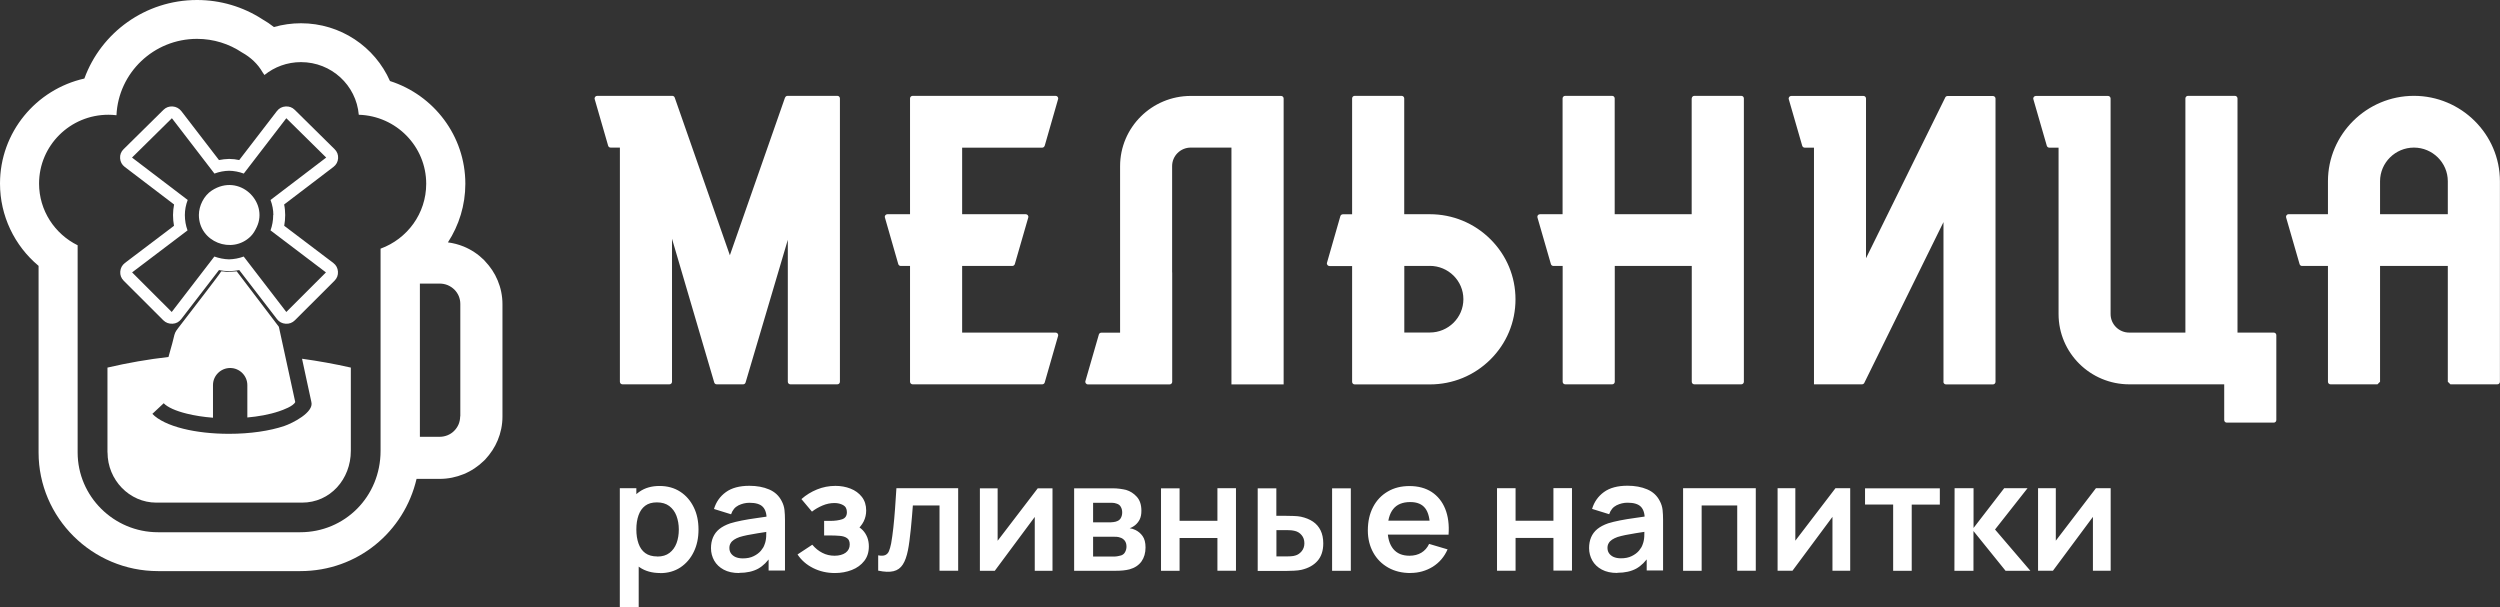 <svg width="284" height="69" viewBox="0 0 284 69" fill="none" xmlns="http://www.w3.org/2000/svg">
<rect x="0" y="0" width="284" height="69" fill="#333333" stroke="none"/>
<path d="M89.174 11.098L82.913 28.997L76.653 11.098C76.616 10.97 76.496 10.888 76.367 10.888H67.842C67.649 10.888 67.501 11.079 67.557 11.262L69.085 16.555C69.122 16.683 69.232 16.766 69.37 16.766H70.42V43.367C70.42 43.532 70.549 43.66 70.715 43.66H76.045C76.211 43.66 76.34 43.532 76.34 43.367V27.123L81.136 43.45C81.173 43.578 81.284 43.66 81.422 43.66H84.414C84.552 43.66 84.662 43.578 84.699 43.45L89.496 27.242V43.367C89.496 43.532 89.625 43.66 89.79 43.66H95.121C95.287 43.66 95.415 43.532 95.415 43.367V11.18C95.415 11.016 95.287 10.888 95.121 10.888H89.468C89.339 10.888 89.219 10.97 89.183 11.098H89.174ZM162.429 30.213H159.529V37.773H162.429C164.528 37.773 166.241 36.081 166.241 33.988C166.241 31.895 164.528 30.204 162.429 30.204V30.213ZM169.315 40.835C167.474 42.663 165.034 43.669 162.429 43.669H153.895C153.729 43.669 153.6 43.541 153.6 43.376V30.222H151.031C150.838 30.222 150.691 30.039 150.746 29.847L152.265 24.554C152.302 24.426 152.422 24.344 152.551 24.344H153.6V11.18C153.6 11.016 153.729 10.888 153.895 10.888H159.225C159.391 10.888 159.52 11.025 159.52 11.18V24.335H162.42C165.016 24.335 167.465 25.34 169.306 27.169C171.148 28.997 172.16 31.419 172.16 34.006C172.16 36.593 171.148 39.016 169.306 40.844L169.315 40.835ZM239.763 35.679C239.763 36.84 240.711 37.782 241.881 37.782H248.261V11.18C248.261 11.016 248.399 10.888 248.555 10.888H253.886C254.051 10.888 254.18 11.025 254.18 11.18V37.782H258.296C258.461 37.782 258.59 37.91 258.59 38.074V42.417V43.367V47.719C258.59 47.883 258.461 48.011 258.296 48.011H252.965C252.799 48.011 252.671 47.883 252.671 47.719V43.66H241.89C237.452 43.66 233.853 40.086 233.853 35.679V16.775H232.803C232.674 16.775 232.554 16.683 232.518 16.564L230.989 11.271C230.934 11.079 231.081 10.897 231.275 10.897H239.468C239.634 10.897 239.763 11.034 239.763 11.189V35.688V35.679ZM278.071 24.335H270.374V20.587C270.374 18.484 272.105 16.766 274.223 16.766C276.34 16.766 278.071 18.484 278.071 20.587V24.335ZM264.455 24.335H259.98C259.787 24.335 259.649 24.527 259.704 24.709L261.232 30.002C261.269 30.13 261.38 30.213 261.509 30.213H264.455V33.961V43.367C264.455 43.532 264.584 43.66 264.749 43.66H270.08L270.374 43.367V30.213H278.071V43.367L278.366 43.66H283.696C283.862 43.66 283.991 43.532 283.991 43.367V24.335V20.587C283.991 15.248 279.59 10.888 274.223 10.888C268.846 10.888 264.455 15.257 264.455 20.587V24.335ZM133.162 30.953V43.367V43.386C133.162 43.541 133.024 43.669 132.867 43.669H123.587C123.394 43.669 123.246 43.477 123.302 43.294L124.83 38.001C124.867 37.873 124.986 37.791 125.115 37.791H127.242V30.962V18.877C127.242 14.471 130.842 10.897 135.279 10.897H145.526C145.692 10.897 145.821 11.025 145.821 11.189V43.669H139.892V16.766H135.27C134.101 16.766 133.153 17.707 133.153 18.868V30.953H133.162ZM192.175 11.18V24.335H183.429V11.18C183.429 11.016 183.3 10.888 183.134 10.888H177.804C177.638 10.888 177.509 11.025 177.509 11.18V24.335H174.941C174.738 24.335 174.6 24.517 174.655 24.709L176.183 30.002C176.22 30.13 176.34 30.213 176.469 30.213H177.518V43.367C177.518 43.532 177.647 43.66 177.813 43.66H183.144C183.309 43.66 183.438 43.532 183.438 43.367V30.213H192.184V43.367C192.184 43.532 192.313 43.66 192.479 43.66H197.809C197.975 43.66 198.104 43.532 198.104 43.367V11.18C198.104 11.016 197.975 10.888 197.809 10.888H192.479C192.313 10.888 192.184 11.025 192.184 11.18H192.175ZM220.779 43.367V25.231L211.803 43.459C211.766 43.578 211.647 43.66 211.518 43.66H206.068V16.775H205.018C204.889 16.775 204.769 16.683 204.733 16.564L203.204 11.271C203.149 11.079 203.296 10.897 203.49 10.897H211.683C211.849 10.897 211.978 11.025 211.978 11.189V29.335L220.964 11.107C221 10.988 221.12 10.906 221.24 10.906H226.395C226.552 10.906 226.69 11.034 226.69 11.198V43.376C226.69 43.541 226.561 43.669 226.395 43.669H221.065C220.899 43.669 220.77 43.532 220.77 43.376L220.779 43.367ZM118.68 16.555L120.199 11.262C120.254 11.07 120.116 10.888 119.914 10.888H103.674C103.508 10.888 103.379 11.025 103.379 11.18V24.335H100.81C100.617 24.335 100.47 24.517 100.525 24.709L102.044 30.002C102.081 30.13 102.201 30.213 102.329 30.213H103.379V43.367C103.379 43.532 103.517 43.66 103.674 43.66H118.395C118.524 43.66 118.643 43.578 118.68 43.45L120.199 38.157C120.254 37.965 120.116 37.782 119.914 37.782H109.299V30.213H114.998C115.126 30.213 115.246 30.121 115.283 30.002L116.811 24.709C116.866 24.517 116.719 24.335 116.526 24.335H109.299V16.775H118.385C118.514 16.775 118.634 16.692 118.671 16.564L118.68 16.555Z" fill="white"/>
<path fill-rule="evenodd" clip-rule="evenodd" d="M56.528 31.84C56.196 31.035 55.708 30.313 55.119 29.692L54.981 29.536C54.327 28.887 53.535 28.357 52.661 28C52.099 27.772 51.501 27.616 50.884 27.534C52.145 25.596 52.863 23.302 52.863 20.879C52.863 15.44 49.282 10.796 44.301 9.205C42.589 5.32 38.685 2.642 34.193 2.642C33.143 2.642 32.103 2.788 31.118 3.072C30.713 2.752 30.28 2.459 29.829 2.203C27.61 0.759 25.032 0 22.381 0C16.516 0 11.48 3.702 9.584 8.922C4.097 10.156 0 15.029 0 20.852C0 24.508 1.639 27.909 4.382 30.203V51.403C4.382 58.816 10.477 64.877 17.953 64.877H34.119C40.637 64.877 45.922 60.398 47.321 54.401H49.945C50.902 54.401 51.823 54.209 52.67 53.862C53.545 53.505 54.327 52.975 54.99 52.326L55.128 52.189C55.717 51.549 56.205 50.827 56.537 50.022C56.886 49.19 57.08 48.276 57.08 47.325V34.555C57.08 33.604 56.886 32.69 56.537 31.858L56.528 31.84ZM52.274 47.307C52.274 47.618 52.21 47.92 52.099 48.194C51.98 48.477 51.805 48.733 51.593 48.944C51.381 49.163 51.123 49.328 50.838 49.446C50.562 49.556 50.267 49.62 49.954 49.62H47.699V32.215H49.954C50.267 32.215 50.571 32.279 50.847 32.388C51.133 32.507 51.39 32.681 51.611 32.891C51.823 33.101 51.998 33.357 52.118 33.641C52.228 33.915 52.292 34.208 52.292 34.527V47.298L52.274 47.307ZM29.838 8.227C29.286 7.258 28.476 6.509 27.49 5.96C26.027 4.982 24.268 4.415 22.381 4.415C17.465 4.415 13.451 8.264 13.23 13.091C12.926 13.054 12.622 13.036 12.309 13.036C7.964 13.036 4.438 16.537 4.438 20.852C4.438 23.923 6.224 26.583 8.82 27.863V51.403C8.82 56.385 12.926 60.462 17.943 60.462H34.11C39.155 60.462 43.233 56.44 43.233 51.211V28.247C46.262 27.141 48.417 24.262 48.417 20.879C48.417 16.628 45.01 13.164 40.757 13.036C40.471 9.681 37.645 7.057 34.193 7.057C32.618 7.057 31.173 7.606 30.041 8.52C29.976 8.419 29.912 8.328 29.838 8.227Z" fill="white"/>
<path fill-rule="evenodd" clip-rule="evenodd" d="M12.217 51.403C12.217 54.529 14.712 57.098 17.759 57.098H34.312C37.507 57.098 39.855 54.447 39.855 51.211V41.758C38.004 41.338 36.154 41.009 34.312 40.753L34.331 40.844L34.837 43.194L35.371 45.662C35.693 46.85 33.189 48.093 32.287 48.395C30.667 48.944 28.448 49.282 26.017 49.282C24.084 49.282 22.289 49.072 20.825 48.706C19.232 48.313 17.98 47.719 17.308 47.015L18.597 45.808C19.03 46.265 19.969 46.686 21.239 46.996C22.105 47.207 23.108 47.371 24.195 47.453V43.742C24.195 42.672 25.078 41.804 26.146 41.804C27.214 41.804 28.098 42.682 28.098 43.742V47.426C29.332 47.316 30.593 47.097 31.698 46.722C32.158 46.567 33.327 46.146 33.539 45.671L31.679 37.124L26.892 30.825L25.953 30.889C25.575 30.889 25.493 30.825 25.134 30.825C24.94 31.191 21.534 35.569 21.175 36.054C19.407 38.403 20.153 37.078 19.324 39.884C19.287 39.994 19.223 40.241 19.14 40.552C16.829 40.817 14.518 41.219 12.208 41.758V51.403H12.217Z" fill="white"/>
<path fill-rule="evenodd" clip-rule="evenodd" d="M32.287 25.651L37.866 29.874C38.188 30.121 38.363 30.45 38.391 30.853C38.418 31.255 38.289 31.602 38.004 31.886L33.502 36.383C33.217 36.666 32.858 36.804 32.453 36.776C32.048 36.749 31.716 36.575 31.468 36.255L27.177 30.679C26.809 30.752 26.441 30.789 26.063 30.807C26.036 30.807 26.017 30.807 25.99 30.807C25.612 30.798 25.244 30.752 24.876 30.679L20.586 36.255C20.337 36.575 20.006 36.758 19.601 36.776C19.195 36.794 18.836 36.666 18.551 36.383L14.049 31.886C13.764 31.602 13.635 31.246 13.662 30.853C13.69 30.45 13.874 30.121 14.187 29.874L19.766 25.651C19.692 25.249 19.656 24.837 19.656 24.426C19.656 24.015 19.702 23.622 19.775 23.229L14.169 18.959C13.846 18.713 13.671 18.384 13.644 17.981C13.616 17.579 13.754 17.223 14.04 16.948L18.569 12.478C18.855 12.195 19.214 12.067 19.61 12.094C20.006 12.122 20.346 12.305 20.595 12.615L24.876 18.182C25.244 18.109 25.622 18.064 25.999 18.055C26.017 18.055 26.036 18.055 26.054 18.055C26.432 18.055 26.809 18.1 27.177 18.182L31.458 12.615C31.707 12.295 32.038 12.122 32.443 12.094C32.849 12.067 33.198 12.195 33.484 12.478L38.013 16.948C38.299 17.232 38.437 17.588 38.409 17.981C38.382 18.374 38.207 18.713 37.884 18.959L32.278 23.229C32.361 23.622 32.397 24.024 32.397 24.426C32.397 24.828 32.361 25.249 32.287 25.651ZM31.053 24.426C31.053 23.859 30.943 23.274 30.731 22.717L37.056 17.899L32.526 13.429L27.693 19.718C27.131 19.508 26.57 19.407 26.027 19.398C25.483 19.407 24.922 19.508 24.36 19.718L19.527 13.429L14.997 17.899L21.322 22.717C21.11 23.274 21 23.859 21 24.426C21 25.057 21.11 25.642 21.304 26.172L15.007 30.944L19.508 35.442L24.351 29.143C24.885 29.335 25.447 29.445 26.017 29.463C26.588 29.445 27.15 29.344 27.684 29.143L32.526 35.442L37.028 30.944L30.731 26.172C30.924 25.642 31.035 25.057 31.035 24.426H31.053Z" fill="white"/>
<path fill-rule="evenodd" clip-rule="evenodd" d="M22.593 24.426C22.593 23.375 23.163 22.223 24.066 21.638C27.187 19.618 30.529 22.927 29.166 25.797C28.963 26.218 28.779 26.547 28.476 26.849C26.367 28.942 22.593 27.488 22.593 24.426Z" fill="white"/>
<path d="M26.036 26.41C27.139 26.41 28.034 25.522 28.034 24.426C28.034 23.331 27.139 22.442 26.036 22.442C24.932 22.442 24.038 23.331 24.038 24.426C24.038 25.522 24.932 26.41 26.036 26.41Z" fill="white"/>
<path d="M75.005 65.097C74.075 65.097 73.292 64.877 72.666 64.448C72.04 64.018 71.562 63.424 71.249 62.674C70.936 61.925 70.77 61.084 70.77 60.151C70.77 59.219 70.926 58.359 71.249 57.619C71.562 56.869 72.031 56.284 72.648 55.855C73.265 55.425 74.02 55.206 74.922 55.206C75.824 55.206 76.607 55.425 77.27 55.855C77.932 56.284 78.439 56.869 78.807 57.619C79.175 58.359 79.35 59.209 79.35 60.16C79.35 61.111 79.175 61.943 78.816 62.683C78.457 63.433 77.951 64.018 77.297 64.457C76.644 64.886 75.879 65.106 75.005 65.106V65.097ZM70.411 69V55.462H72.289V62.043H72.556V69H70.411ZM74.683 63.223C75.235 63.223 75.695 63.086 76.054 62.811C76.413 62.537 76.68 62.171 76.855 61.705C77.03 61.239 77.113 60.718 77.113 60.151C77.113 59.584 77.021 59.072 76.846 58.597C76.671 58.131 76.395 57.765 76.027 57.482C75.659 57.208 75.189 57.07 74.618 57.07C74.075 57.07 73.633 57.198 73.292 57.454C72.952 57.71 72.703 58.067 72.537 58.533C72.372 58.999 72.289 59.529 72.289 60.142C72.289 60.754 72.372 61.285 72.537 61.751C72.703 62.217 72.952 62.574 73.302 62.83C73.651 63.086 74.112 63.214 74.683 63.214V63.223ZM83.963 65.097C83.272 65.097 82.692 64.969 82.213 64.713C81.735 64.457 81.376 64.109 81.136 63.689C80.897 63.259 80.768 62.793 80.768 62.272C80.768 61.824 80.842 61.413 80.998 61.047C81.155 60.681 81.385 60.37 81.707 60.105C82.029 59.849 82.434 59.63 82.941 59.456C83.327 59.337 83.769 59.228 84.285 59.127C84.8 59.027 85.353 58.935 85.96 58.853C86.559 58.771 87.194 58.679 87.848 58.579L87.093 59.008C87.093 58.359 86.955 57.884 86.651 57.573C86.347 57.262 85.841 57.116 85.132 57.116C84.699 57.116 84.285 57.217 83.889 57.409C83.493 57.61 83.208 57.948 83.051 58.423L81.109 57.82C81.348 57.025 81.79 56.394 82.453 55.909C83.116 55.425 84.009 55.187 85.132 55.187C85.979 55.187 86.725 55.324 87.369 55.599C88.013 55.873 88.492 56.312 88.805 56.933C88.98 57.262 89.081 57.601 89.118 57.939C89.155 58.286 89.174 58.661 89.174 59.063V64.813H87.314V62.784L87.627 63.113C87.194 63.789 86.697 64.283 86.126 64.603C85.546 64.914 84.837 65.078 83.981 65.078L83.963 65.097ZM84.386 63.433C84.865 63.433 85.279 63.351 85.62 63.177C85.96 63.012 86.237 62.802 86.439 62.564C86.642 62.318 86.78 62.089 86.844 61.879C86.955 61.614 87.019 61.303 87.038 60.965C87.056 60.617 87.056 60.343 87.056 60.133L87.71 60.325C87.065 60.425 86.522 60.508 86.062 60.581C85.601 60.654 85.206 60.727 84.883 60.791C84.552 60.855 84.266 60.937 84.009 61.01C83.76 61.093 83.558 61.202 83.383 61.312C83.208 61.431 83.079 61.559 82.996 61.714C82.904 61.861 82.858 62.043 82.858 62.245C82.858 62.473 82.913 62.683 83.033 62.857C83.153 63.031 83.327 63.177 83.548 63.278C83.778 63.378 84.055 63.433 84.386 63.433ZM94.845 65.097C93.942 65.097 93.114 64.905 92.368 64.53C91.622 64.155 91.033 63.643 90.6 62.985L92.276 61.879C92.617 62.281 92.994 62.592 93.418 62.802C93.832 63.022 94.302 63.131 94.808 63.131C95.314 63.131 95.765 63.012 96.069 62.784C96.373 62.555 96.529 62.245 96.529 61.851C96.529 61.513 96.428 61.266 96.216 61.129C96.014 60.983 95.738 60.901 95.406 60.873C95.075 60.846 94.716 60.828 94.329 60.828H93.62V59.173H94.32C94.854 59.173 95.305 59.109 95.664 58.99C96.023 58.871 96.207 58.597 96.207 58.186C96.207 57.811 96.069 57.537 95.784 57.381C95.498 57.226 95.176 57.144 94.799 57.144C94.338 57.144 93.887 57.235 93.436 57.427C92.985 57.619 92.589 57.847 92.239 58.122L91.042 56.696C91.567 56.229 92.166 55.864 92.819 55.599C93.473 55.334 94.173 55.196 94.909 55.196C95.517 55.196 96.088 55.297 96.621 55.507C97.156 55.717 97.579 56.028 97.91 56.449C98.233 56.869 98.398 57.381 98.398 57.994C98.398 58.432 98.306 58.844 98.113 59.237C97.92 59.621 97.616 59.996 97.201 60.343L97.174 59.667C97.496 59.804 97.772 59.986 98.002 60.224C98.233 60.462 98.398 60.736 98.527 61.056C98.647 61.376 98.702 61.714 98.702 62.071C98.702 62.729 98.527 63.278 98.177 63.725C97.828 64.173 97.358 64.521 96.769 64.749C96.18 64.978 95.544 65.097 94.845 65.097ZM99.761 64.841V63.086C100.111 63.15 100.378 63.14 100.562 63.058C100.746 62.976 100.893 62.83 100.985 62.61C101.077 62.391 101.16 62.098 101.234 61.733C101.326 61.221 101.409 60.626 101.483 59.95C101.556 59.283 101.621 58.56 101.676 57.802C101.731 57.034 101.777 56.257 101.832 55.462H108.848V64.832H106.73V57.418H103.701C103.674 57.793 103.637 58.213 103.6 58.679C103.563 59.145 103.517 59.621 103.471 60.087C103.425 60.562 103.37 61.01 103.315 61.431C103.259 61.861 103.204 62.217 103.14 62.519C103.002 63.195 102.817 63.734 102.56 64.128C102.311 64.521 101.961 64.777 101.51 64.886C101.059 64.996 100.479 64.978 99.752 64.822L99.761 64.841ZM119.564 55.471V64.841H117.548V58.725L113.009 64.841H111.315V55.471H113.331V61.431L117.888 55.471H119.564ZM122.022 64.841V55.471H126.349C126.662 55.471 126.947 55.489 127.224 55.526C127.491 55.562 127.73 55.608 127.923 55.654C128.384 55.791 128.789 56.047 129.139 56.431C129.488 56.814 129.663 57.345 129.663 58.021C129.663 58.423 129.599 58.743 129.47 59.008C129.341 59.264 129.166 59.484 128.954 59.657C128.853 59.74 128.752 59.804 128.641 59.868C128.531 59.932 128.43 59.968 128.328 60.005C128.559 60.041 128.78 60.105 128.982 60.206C129.304 60.361 129.581 60.59 129.801 60.901C130.022 61.212 130.133 61.641 130.133 62.19C130.133 62.82 129.976 63.351 129.673 63.78C129.36 64.21 128.908 64.512 128.319 64.676C128.098 64.731 127.85 64.777 127.574 64.804C127.288 64.832 127.003 64.841 126.708 64.841H122.022ZM124.176 63.223H126.561C126.681 63.223 126.819 63.214 126.966 63.186C127.113 63.159 127.242 63.131 127.362 63.095C127.574 63.022 127.73 62.884 127.822 62.692C127.923 62.5 127.969 62.299 127.969 62.089C127.969 61.806 127.896 61.577 127.758 61.404C127.61 61.23 127.445 61.12 127.242 61.065C127.122 61.02 127.003 60.992 126.855 60.983C126.717 60.983 126.607 60.974 126.515 60.974H124.176V63.223ZM124.176 59.337H125.944C126.128 59.337 126.303 59.337 126.478 59.31C126.653 59.292 126.791 59.255 126.911 59.2C127.104 59.127 127.251 58.999 127.343 58.816C127.435 58.634 127.481 58.442 127.481 58.213C127.481 57.984 127.435 57.774 127.325 57.582C127.224 57.39 127.058 57.272 126.837 57.208C126.69 57.153 126.515 57.116 126.303 57.116C126.091 57.116 125.962 57.116 125.898 57.116H124.176V59.347V59.337ZM131.891 64.841V55.471H134V59.164H138.299V55.462H140.407V64.832H138.299V61.12H134V64.841H131.891ZM142.875 64.841V55.471H144.992V58.597H146.06C146.327 58.597 146.622 58.597 146.953 58.615C147.284 58.624 147.561 58.652 147.782 58.698C148.316 58.816 148.776 58.999 149.153 59.255C149.531 59.511 149.816 59.84 150.019 60.252C150.221 60.663 150.323 61.157 150.323 61.733C150.323 62.564 150.102 63.223 149.669 63.716C149.236 64.21 148.629 64.548 147.846 64.731C147.616 64.786 147.331 64.813 146.99 64.832C146.649 64.85 146.345 64.859 146.078 64.859H142.865L142.875 64.841ZM144.992 63.204H146.272C146.401 63.204 146.548 63.204 146.704 63.186C146.861 63.177 147.018 63.15 147.156 63.104C147.423 63.031 147.653 62.875 147.864 62.628C148.067 62.382 148.178 62.08 148.178 61.723C148.178 61.349 148.076 61.038 147.864 60.791C147.662 60.544 147.404 60.389 147.11 60.316C146.971 60.279 146.824 60.261 146.686 60.242C146.539 60.233 146.41 60.224 146.281 60.224H145.001V63.195L144.992 63.204ZM151.326 64.841V55.471H153.453V64.841H151.326ZM160.247 65.097C159.28 65.097 158.433 64.895 157.706 64.484C156.979 64.073 156.408 63.506 156.003 62.775C155.598 62.043 155.386 61.202 155.386 60.261C155.386 59.237 155.589 58.35 155.985 57.592C156.38 56.833 156.942 56.248 157.651 55.836C158.36 55.416 159.188 55.215 160.118 55.215C161.103 55.215 161.95 55.443 162.641 55.891C163.331 56.348 163.847 56.988 164.178 57.811C164.51 58.643 164.639 59.612 164.556 60.736H162.447V59.968C162.447 58.953 162.263 58.204 161.904 57.738C161.545 57.272 160.984 57.034 160.21 57.034C159.336 57.034 158.691 57.299 158.268 57.829C157.844 58.359 157.633 59.136 157.633 60.151C157.633 61.102 157.844 61.833 158.268 62.354C158.691 62.875 159.308 63.131 160.118 63.131C160.643 63.131 161.094 63.012 161.472 62.784C161.849 62.555 162.144 62.226 162.346 61.787L164.445 62.409C164.077 63.25 163.515 63.908 162.76 64.384C161.996 64.85 161.159 65.088 160.238 65.088L160.247 65.097ZM156.97 60.727V59.145H163.525V60.727H156.97ZM170.061 64.832V55.462H172.169V59.155H176.469V55.452H178.577V64.822H176.469V61.111H172.169V64.832H170.061ZM183.714 65.088C183.024 65.088 182.444 64.96 181.965 64.704C181.486 64.448 181.127 64.1 180.888 63.68C180.649 63.25 180.52 62.784 180.52 62.263C180.52 61.815 180.593 61.404 180.75 61.038C180.906 60.672 181.137 60.361 181.459 60.096C181.781 59.84 182.186 59.621 182.692 59.447C183.079 59.328 183.521 59.219 184.037 59.118C184.552 59.017 185.105 58.926 185.712 58.844C186.311 58.762 186.946 58.67 187.599 58.57L186.845 58.999C186.845 58.35 186.706 57.875 186.403 57.564C186.099 57.253 185.592 57.107 184.884 57.107C184.451 57.107 184.037 57.208 183.641 57.4C183.245 57.601 182.959 57.939 182.803 58.414L180.86 57.811C181.1 57.016 181.542 56.385 182.204 55.9C182.867 55.416 183.76 55.178 184.884 55.178C185.731 55.178 186.476 55.315 187.121 55.59C187.765 55.864 188.244 56.303 188.557 56.924C188.732 57.253 188.833 57.592 188.87 57.93C188.907 58.277 188.925 58.652 188.925 59.054V64.804H187.065V62.775L187.378 63.104C186.946 63.78 186.449 64.274 185.878 64.594C185.298 64.905 184.589 65.069 183.733 65.069L183.714 65.088ZM184.138 63.424C184.617 63.424 185.031 63.342 185.372 63.168C185.712 63.003 185.988 62.793 186.191 62.555C186.393 62.309 186.532 62.08 186.596 61.87C186.706 61.605 186.771 61.294 186.789 60.956C186.808 60.608 186.808 60.334 186.808 60.124L187.461 60.316C186.817 60.416 186.274 60.498 185.813 60.572C185.353 60.645 184.957 60.718 184.635 60.782C184.304 60.846 184.018 60.928 183.76 61.001C183.512 61.084 183.309 61.193 183.134 61.303C182.959 61.422 182.831 61.55 182.748 61.705C182.656 61.851 182.61 62.034 182.61 62.235C182.61 62.464 182.665 62.674 182.784 62.848C182.904 63.022 183.079 63.168 183.3 63.268C183.53 63.369 183.806 63.424 184.138 63.424ZM191.199 64.832V55.462H199.457V64.832H197.349V57.418H193.307V64.841H191.199V64.832ZM210.183 55.462V64.832H208.167V58.716L203.628 64.832H201.934V55.462H203.95V61.422L208.507 55.462H210.183ZM215.062 64.832V57.317H211.868V55.471H220.365V57.326H217.171V64.841H215.053L215.062 64.832ZM222.022 64.832L222.041 55.462H224.195V59.977L227.675 55.462H230.326L226.635 60.151L230.649 64.841H227.832L224.186 60.325V64.841H222.013L222.022 64.832ZM239.772 55.462V64.832H237.756V58.716L233.217 64.832H231.523V55.462H233.54V61.422L238.097 55.462H239.772Z" fill="white"/>
</svg>
